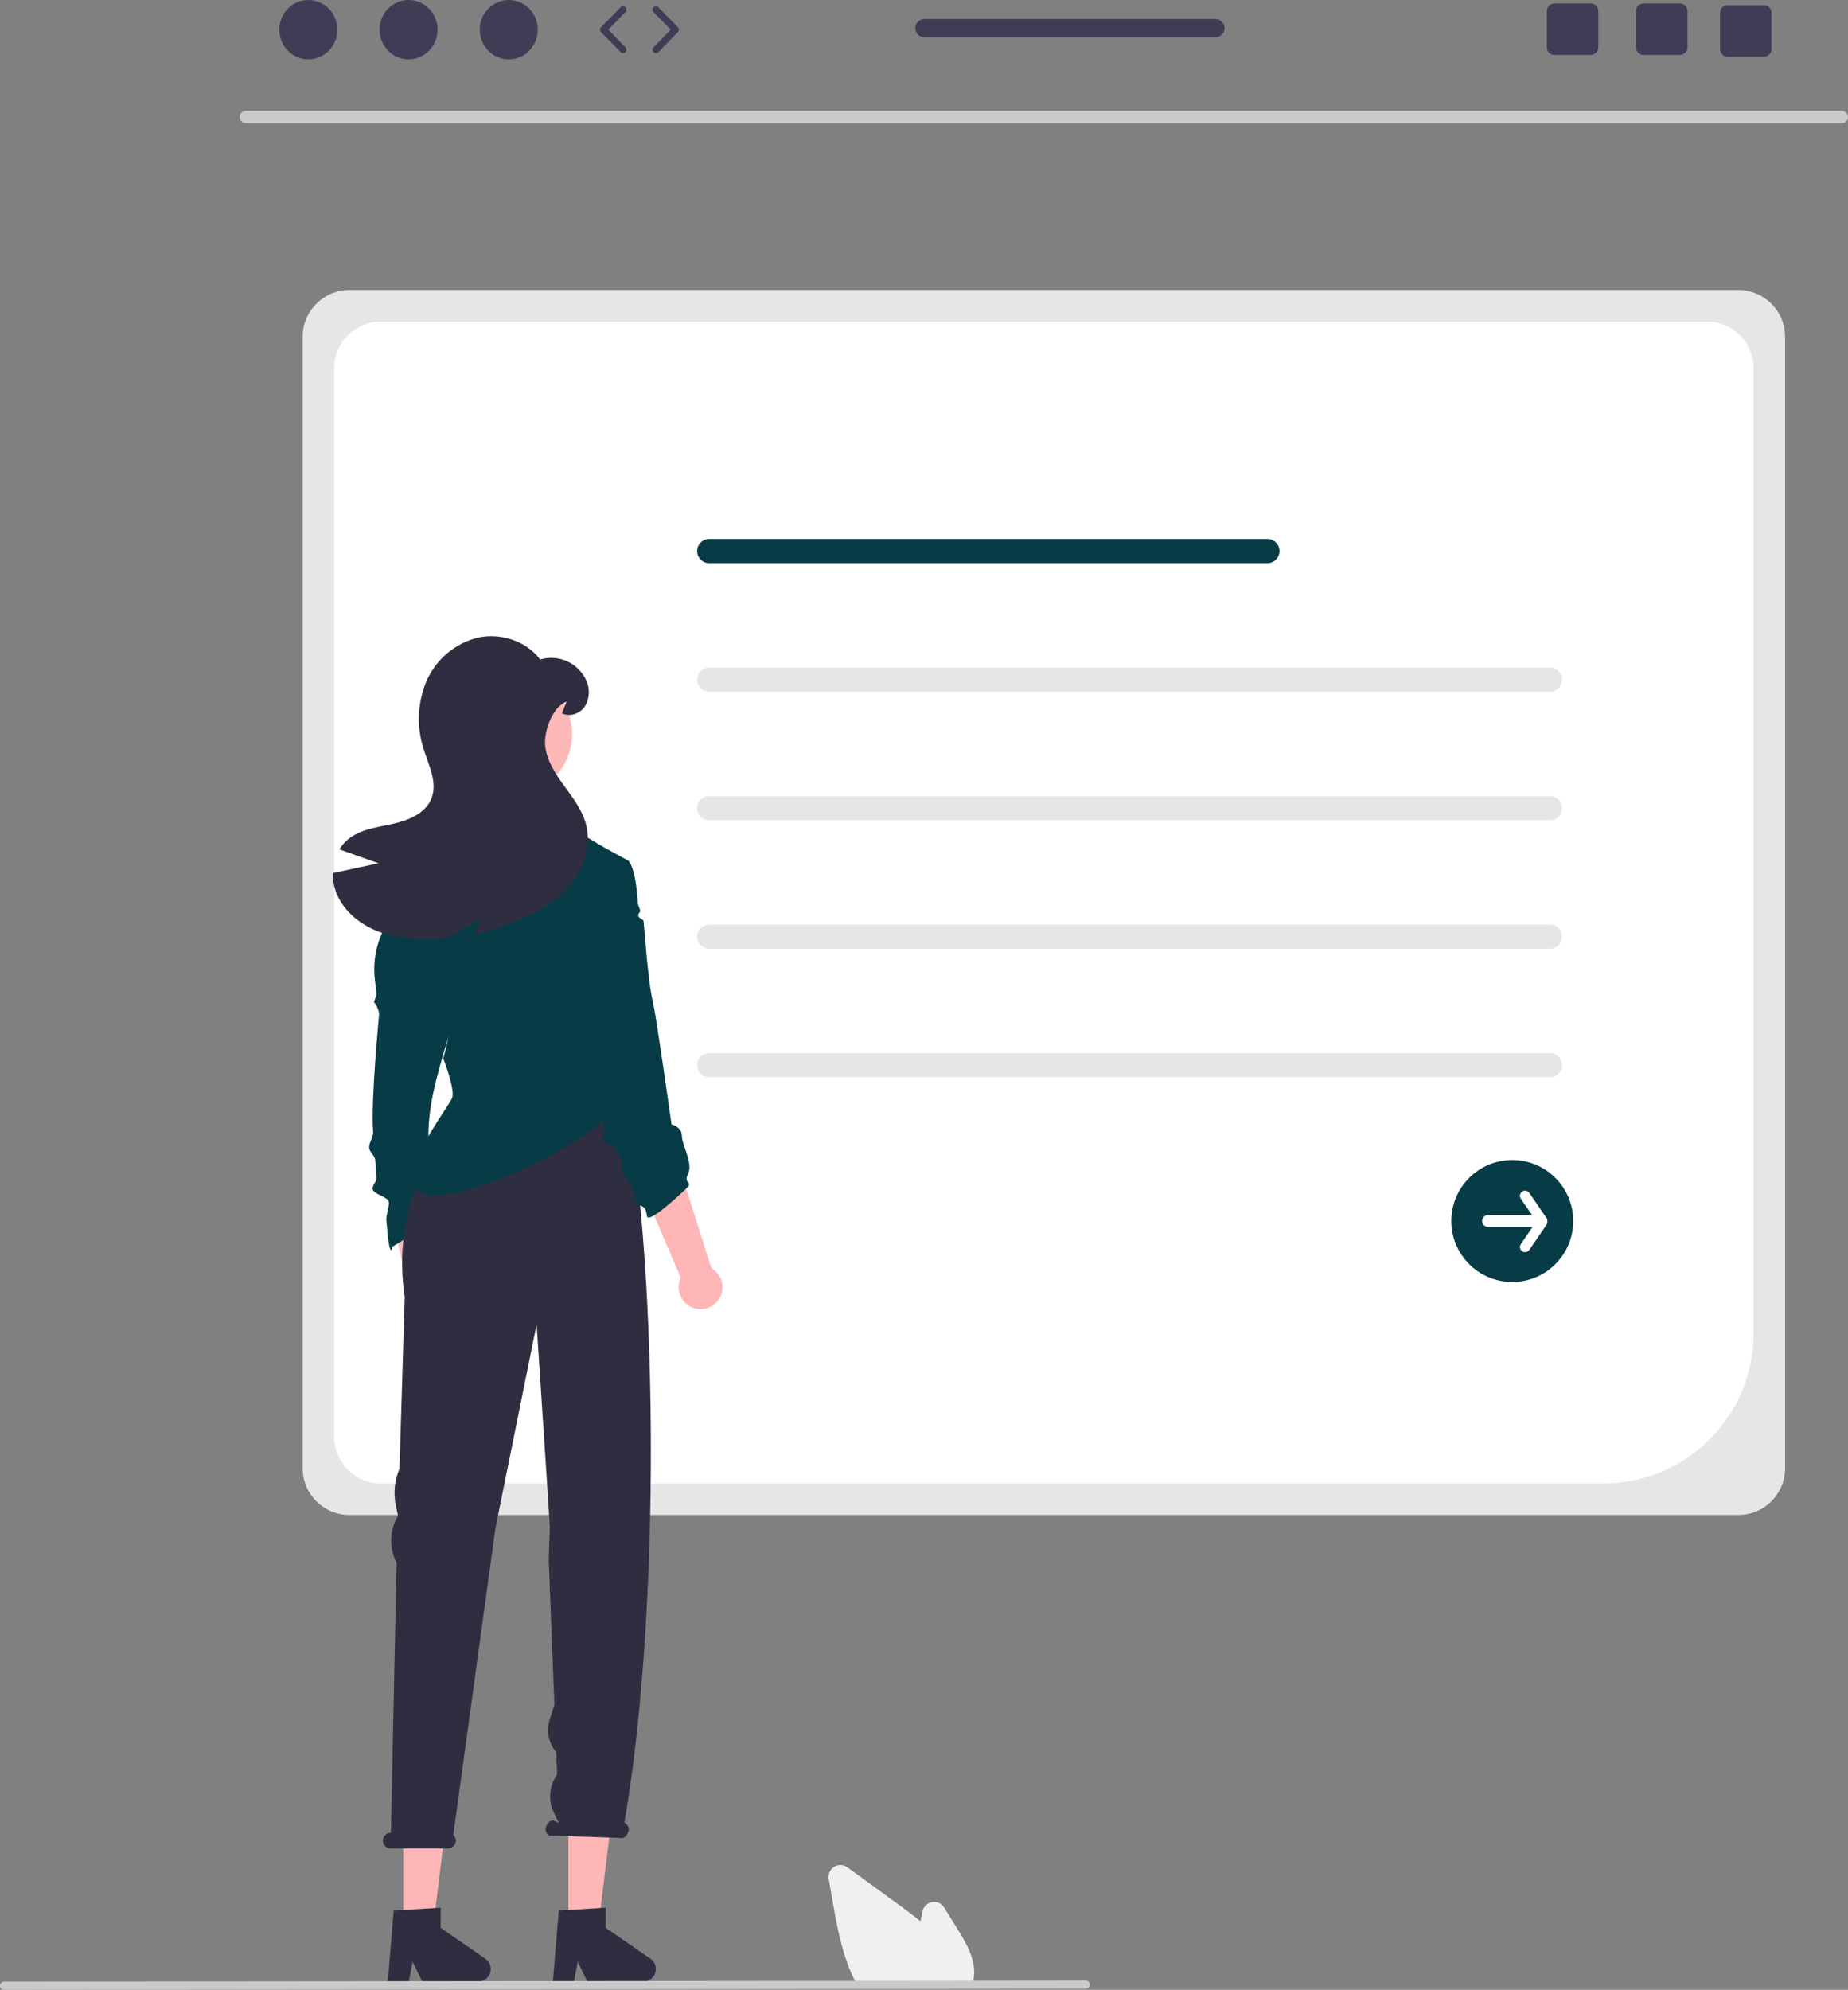 <svg xmlns="http://www.w3.org/2000/svg" width="538.716" height="579.819" viewBox="0 0 538.716 579.819" xmlns:xlink="http://www.w3.org/1999/xlink"><rect x="0" y="0" width="538.716" height="579.819" fill="#808080" stroke="none"/><path d="M506.768,441.458H101.832c-7.512-.009-13.6-6.097-13.609-13.609V98.126c.009-7.512,6.097-13.6,13.609-13.609H506.768c7.512,.009,13.6,6.097,13.609,13.609V427.849c-.009,7.512-6.097,13.6-13.609,13.609Z" fill="#e6e6e6"/><path d="M467.423,432.279H111.014c-7.512-.009-13.6-6.097-13.609-13.609V107.313c.009-7.512,6.097-13.6,13.609-13.609H497.588c7.512,.009,13.6,6.097,13.609,13.609V388.504c-.027,24.164-19.61,43.747-43.774,43.774Z" fill="#fff"/><path d="M369.483,164.107H206.729c-1.938,0-3.51-1.571-3.51-3.51s1.571-3.51,3.51-3.51h162.753c1.938,0,3.51,1.571,3.51,3.51s-1.571,3.51-3.51,3.51Z" fill="#073c46"/><path d="M451.871,201.554H206.729c-1.938,0-3.51-1.571-3.51-3.51s1.571-3.51,3.51-3.51h245.142c1.938,0,3.51,1.571,3.51,3.51s-1.571,3.51-3.51,3.51Z" fill="#e6e6e6"/><path d="M451.871,239.001H206.729c-1.938,0-3.51-1.571-3.51-3.51s1.571-3.51,3.51-3.51h245.142c1.938,0,3.51,1.571,3.51,3.51s-1.571,3.51-3.51,3.51Z" fill="#e6e6e6"/><path d="M451.871,276.448H206.729c-1.938,0-3.51-1.571-3.51-3.51s1.571-3.51,3.51-3.51h245.142c1.938,0,3.51,1.571,3.51,3.51s-1.571,3.51-3.51,3.51Z" fill="#e6e6e6"/><path d="M451.871,313.895H206.729c-1.938,0-3.51-1.571-3.51-3.51s1.571-3.51,3.51-3.51h245.142c1.938,0,3.51,1.571,3.51,3.51s-1.571,3.51-3.51,3.51Z" fill="#e6e6e6"/><path d="M440.847,373.569c-9.815,0-17.772-7.957-17.772-17.772s7.957-17.772,17.772-17.772c9.815,0,17.772,7.957,17.772,17.772h0c-0,9.815-7.957,17.772-17.772,17.772Z" fill="#073c46"/><path d="M450.845,354.953l-5.038-7.354c-.465-.682-1.394-.858-2.076-.394-.682,.465-.858,1.394-.394,2.076l.004,.006,3.258,4.756h-12.765c-.968-.003-1.755,.78-1.758,1.748s.78,1.755,1.748,1.758h12.936l-3.419,4.99c-.464,.683-.286,1.612,.397,2.075,.679,.461,1.602,.288,2.068-.386l5.038-7.354c.334-.597,.334-1.325,0-1.922Z" fill="#fff"/><path d="M536.947,35.893H71.654c-.998-.021-1.789-.847-1.768-1.845,.021-.968,.8-1.747,1.768-1.768h465.293c.998,.021,1.789,.847,1.768,1.845-.021,.968-.8,1.747-1.768,1.768Z" fill="#cacaca"/><path d="M129.883,392.036c2.69-2.251,3.047-6.257,.796-8.947-.24-.287-.505-.552-.792-.792l-3.853-33.295-12.234,2.833,6.799,31.561c-2.082,2.847-1.461,6.843,1.386,8.924,2.382,1.742,5.647,1.624,7.898-.284Z" fill="#ffb6b6"/><path d="M128.619,354.431l-14.164,8.836s-.862,5.179-1.836-7.836c-.102-1.359,.846-3.725,.742-5.12-.118-1.573-4.623-2.289-4.742-3.88-.085-1.133,1.218-2.141,1.134-3.271-.127-1.712-.254-3.414-.378-5.088-.104-1.401-1.656-2.289-1.756-3.641-.101-1.363,1.25-3.19,1.155-4.482-.714-9.688,1.755-34.063,1.755-34.559-.191-1.244-.71-2.415-1.505-3.392l.756-2.261-.5-4.242c-.657-5.575,.515-11.212,3.339-16.063h0l3.597-2.355,16.598,27.917c-6.985,24.158-11.544,33.647-4.195,59.438Z" fill="#073c46"/><polygon points="117.567 562.585 126.135 562.585 130.213 529.536 117.567 529.536 117.567 562.585" fill="#ffb6b6"/><path d="M114.771,556.717l13.689-.817v5.865l13.014,8.988c1.665,1.15,2.083,3.431,.933,5.096-.684,.991-1.811,1.582-3.015,1.582h-16.297l-2.809-5.801-1.097,5.801h-6.145l1.726-20.714Z" fill="#2f2e41"/><polygon points="165.696 562.585 174.264 562.585 178.341 529.536 165.696 529.536 165.696 562.585" fill="#ffb6b6"/><path d="M162.899,556.717l13.689-.817v5.865l13.014,8.988c1.665,1.15,2.083,3.431,.933,5.096-.684,.991-1.811,1.582-3.015,1.582h-16.297l-2.809-5.801-1.097,5.801h-6.145l1.726-20.714Z" fill="#2f2e41"/><path d="M113.93,534.086h.033l1.648-78.705c-2.166-4.178-2.097-9.162,.184-13.278l.236-.427-.612-2.835c-.786-3.643-.425-7.44,1.032-10.87l1.537-50.125c-5.492-35.593,20.681-58.805,20.681-58.805h39.208l8.417,28.92c5.565,54.215,4.555,132.014-4.275,183.198l.241,.122c.948,.529,1.314,1.71,.831,2.682-.408,1.182-1.441,1.898-2.308,1.599l-20.706-.72c-.949-.529-1.314-1.71-.831-2.682,.408-1.182,1.441-1.898,2.308-1.599l1.408,.712-1.453-2.957c-1.782-3.627-1.437-7.938,.898-11.236h0l-.254-6.51h0c-2.201-2.578-2.933-6.102-1.94-9.343l1.397-4.559-1.65-42.217,.333-9.471-.686-10.745-3.174-48.331-12.014,59.433-12.271,89.347c.601,.542,.864,1.364,.69,2.154-.261,1.06-1.221,1.798-2.312,1.776h-16.656c-1.253-.001-2.268-1.018-2.267-2.271,0-.203,.028-.406,.082-.601,.289-.995,1.209-1.674,2.245-1.656Z" fill="#2f2e41"/><path d="M209.21,379.098c2.214-2.721,1.802-6.722-.919-8.935-.29-.236-.601-.446-.928-.627l-10.109-31.956-11.473,5.106,12.672,29.694c-1.503,3.191-.135,6.996,3.056,8.498,2.67,1.257,5.853,.522,7.701-1.779h-0Z" fill="#ffb6b6"/><path d="M167.612,277.507s11.53,40.802,11.008,44.924c-1.077,8.5-54.06,34.627-58,23l.494-3.822c-1.991-3.981,10.154-19.781,10.744-21.848,.749-2.643-2.643-11.319-2.643-11.319,0,0,2.344-7.921,1.97-12.825-.381-4.904-1.512-4.148-5.66-7.172-4.148-3.017-10.938-16.972-10.938-16.972,0,0,3.017-13.581,3.017-16.223s12.395-7.144,13.9-8.649c.655-.874,1.207-1.822,1.644-2.823,.305-.61,.111-2.025,.437-2.726,.208-.458,.936-.173,1.151-.645,.208-.458,.028-.985,.236-1.436,.271-.596,.922-1.117,1.179-1.678,1.179-2.58,2.185-4.682,2.497-4.682,.749,0,24.9,3.399,24.9,3.399,1.314,2.033,2.829,3.929,4.522,5.66,2.643,2.636,15.009,9.051,15.009,9.051l-15.467,26.787Z" fill="#073c46"/><path d="M200.223,346.15c-1.887,1.887-11.222,10.549-11.604,8.28-.375-2.261-.578-2.531-2.09-3.28-1.512-.756-1.512-1.131-1.887-3.773-.375-2.643-3.773-5.285-3.392-6.416,.375-1.131,.025,.308,.025-.83,0-1.131-1.131-5.278-2.643-6.034-1.505-.756-3.773-1.505-2.636-3.392,1.131-1.887-10.647-58.484-10.647-58.484l10.563-20.745,7.165-.756s2.177,1.246,2.859,12.477c.035,.569,.655,1.613,.681,2.234,.022,.516-.549,.602-.533,1.155,.003,.118,.007,.237,.01,.357,.014,.551,1.501,.956,1.523,1.487,.04,.949,.624,7.005,.687,7.895,.071,1.003,.155,1.97,.251,2.899,1.043,10.121,1.416,10.976,2.062,14.206,1,5,5.145,34.202,5.145,34.202,0,0,3.017,.749,3.017,3.392s3.328,7.954,1.823,10.971c-1.512,3.024,1.505,2.268-.381,4.155Z" fill="#073c46"/><circle cx="148.875" cy="213.942" r="17.894" fill="#ffb8b8"/><path d="M110.315,251.548c-3.787-1.342-7.573-2.686-11.36-4.033,.653-1.095,1.484-2.073,2.459-2.894,3.605-3.01,8.581-3.554,13.159-4.57,4.585-1.016,9.561-3.097,11.236-7.479,1.741-4.556-.783-9.474-2.249-14.116-2.164-6.512-1.901-13.586,.74-19.919,2.735-6.34,8.268-11.044,14.965-12.723,6.63-1.473,14.123,.928,18.2,6.354,5.436-1.631,11.233,1.053,13.507,6.253,1.049,2.389,.887,5.136-.435,7.385-1.415,2.14-4.439,3.235-6.717,2.046l1.32-3.351c-4.084,1.385-6.739,8.77-6.188,13.05,.544,4.273,3.039,8.016,5.571,11.505s5.23,7.015,6.318,11.186c1.567,5.999-.551,12.557-4.468,17.366s-9.437,8.074-15.153,10.475c-4.279,1.799-8.725,3.169-13.275,4.091,.812-1.581,1.618-3.163,2.43-4.744l-9.64,5.832c-1.864,.181-3.743,.29-5.622,.326-5.469,.094-11.048-.479-16.053-2.662-5.012-2.191-9.416-6.159-11.229-11.316-.581-1.668-.857-3.428-.812-5.194,4.432-.958,8.864-1.913,13.296-2.865Z" fill="#2f2e41"/><path d="M283.233,578.794h-33.187l-.143-.259c-.424-.77-.834-1.585-1.217-2.423-3.418-7.318-4.863-15.688-6.138-23.073l-.96-5.566c-.323-1.871,.932-3.648,2.803-3.971,.916-.158,1.856,.062,2.607,.609,5.043,3.67,10.089,7.336,15.136,10.999,1.911,1.391,4.094,3,6.184,4.739,.202-.979,.413-1.962,.624-2.931,.404-1.856,2.235-3.033,4.091-2.63,.908,.198,1.698,.755,2.189,1.544l3.883,6.238c2.832,4.556,5.332,9.045,4.822,13.887,.003,.059-.002,.118-.013,.176-.102,.795-.291,1.577-.563,2.331l-.119,.33Z" fill="#f0f0f0"/><path d="M316.542,579.511l-315.358,.307c-.658-.003-1.188-.539-1.184-1.197,.003-.653,.532-1.181,1.184-1.184l315.358-.307c.658,.003,1.188,.539,1.184,1.197-.003,.653-.532,1.181-1.184,1.184Z" fill="#cacaca"/><ellipse cx="89.885" cy="8.645" rx="8.457" ry="8.645" fill="#3f3d56"/><ellipse cx="119.099" cy="8.645" rx="8.457" ry="8.645" fill="#3f3d56"/><ellipse cx="148.313" cy="8.645" rx="8.457" ry="8.645" fill="#3f3d56"/><path d="M181.624,15.478c-.26,0-.519-.101-.715-.301l-5.706-5.833c-.38-.389-.38-1.01,0-1.398l5.706-5.833c.387-.395,1.021-.401,1.414-.016,.395,.386,.402,1.02,.016,1.414l-5.022,5.133,5.022,5.134c.386,.395,.379,1.028-.016,1.414-.194,.19-.447,.285-.699,.285Z" fill="#3f3d56"/><path d="M191.213,15.478c-.252,0-.505-.095-.699-.285-.395-.386-.402-1.019-.016-1.414l5.021-5.134-5.021-5.133c-.386-.395-.379-1.028,.016-1.414,.394-.387,1.028-.379,1.414,.016l5.706,5.833c.38,.389,.38,1.01,0,1.398l-5.706,5.833c-.196,.2-.455,.301-.715,.301Z" fill="#3f3d56"/><path d="M489.723,1.001h-10.61c-1.21,0-2.19,.98-2.19,2.19V13.811c0,1.21,.98,2.19,2.19,2.19h10.61c1.21,0,2.2-.98,2.2-2.19V3.191c0-1.21-.99-2.19-2.2-2.19Z" fill="#3f3d56"/><path d="M463.723,1.001h-10.61c-1.21,0-2.19,.98-2.19,2.19V13.811c0,1.21,.98,2.19,2.19,2.19h10.61c1.21,0,2.2-.98,2.2-2.19V3.191c0-1.21-.99-2.19-2.2-2.19Z" fill="#3f3d56"/><path d="M514.223,1.501h-10.61c-1.21,0-2.19,.98-2.19,2.19V14.311c0,1.21,.98,2.19,2.19,2.19h10.61c1.21,0,2.2-.98,2.2-2.19V3.691c0-1.21-.99-2.19-2.2-2.19Z" fill="#3f3d56"/><path d="M354.301,5.541h-84.81c-1.48,0-2.67,1.2-2.67,2.67s1.19,2.67,2.67,2.67h84.81c1.47,0,2.67-1.2,2.67-2.67s-1.2-2.67-2.67-2.67Z" fill="#3f3d56"/></svg>